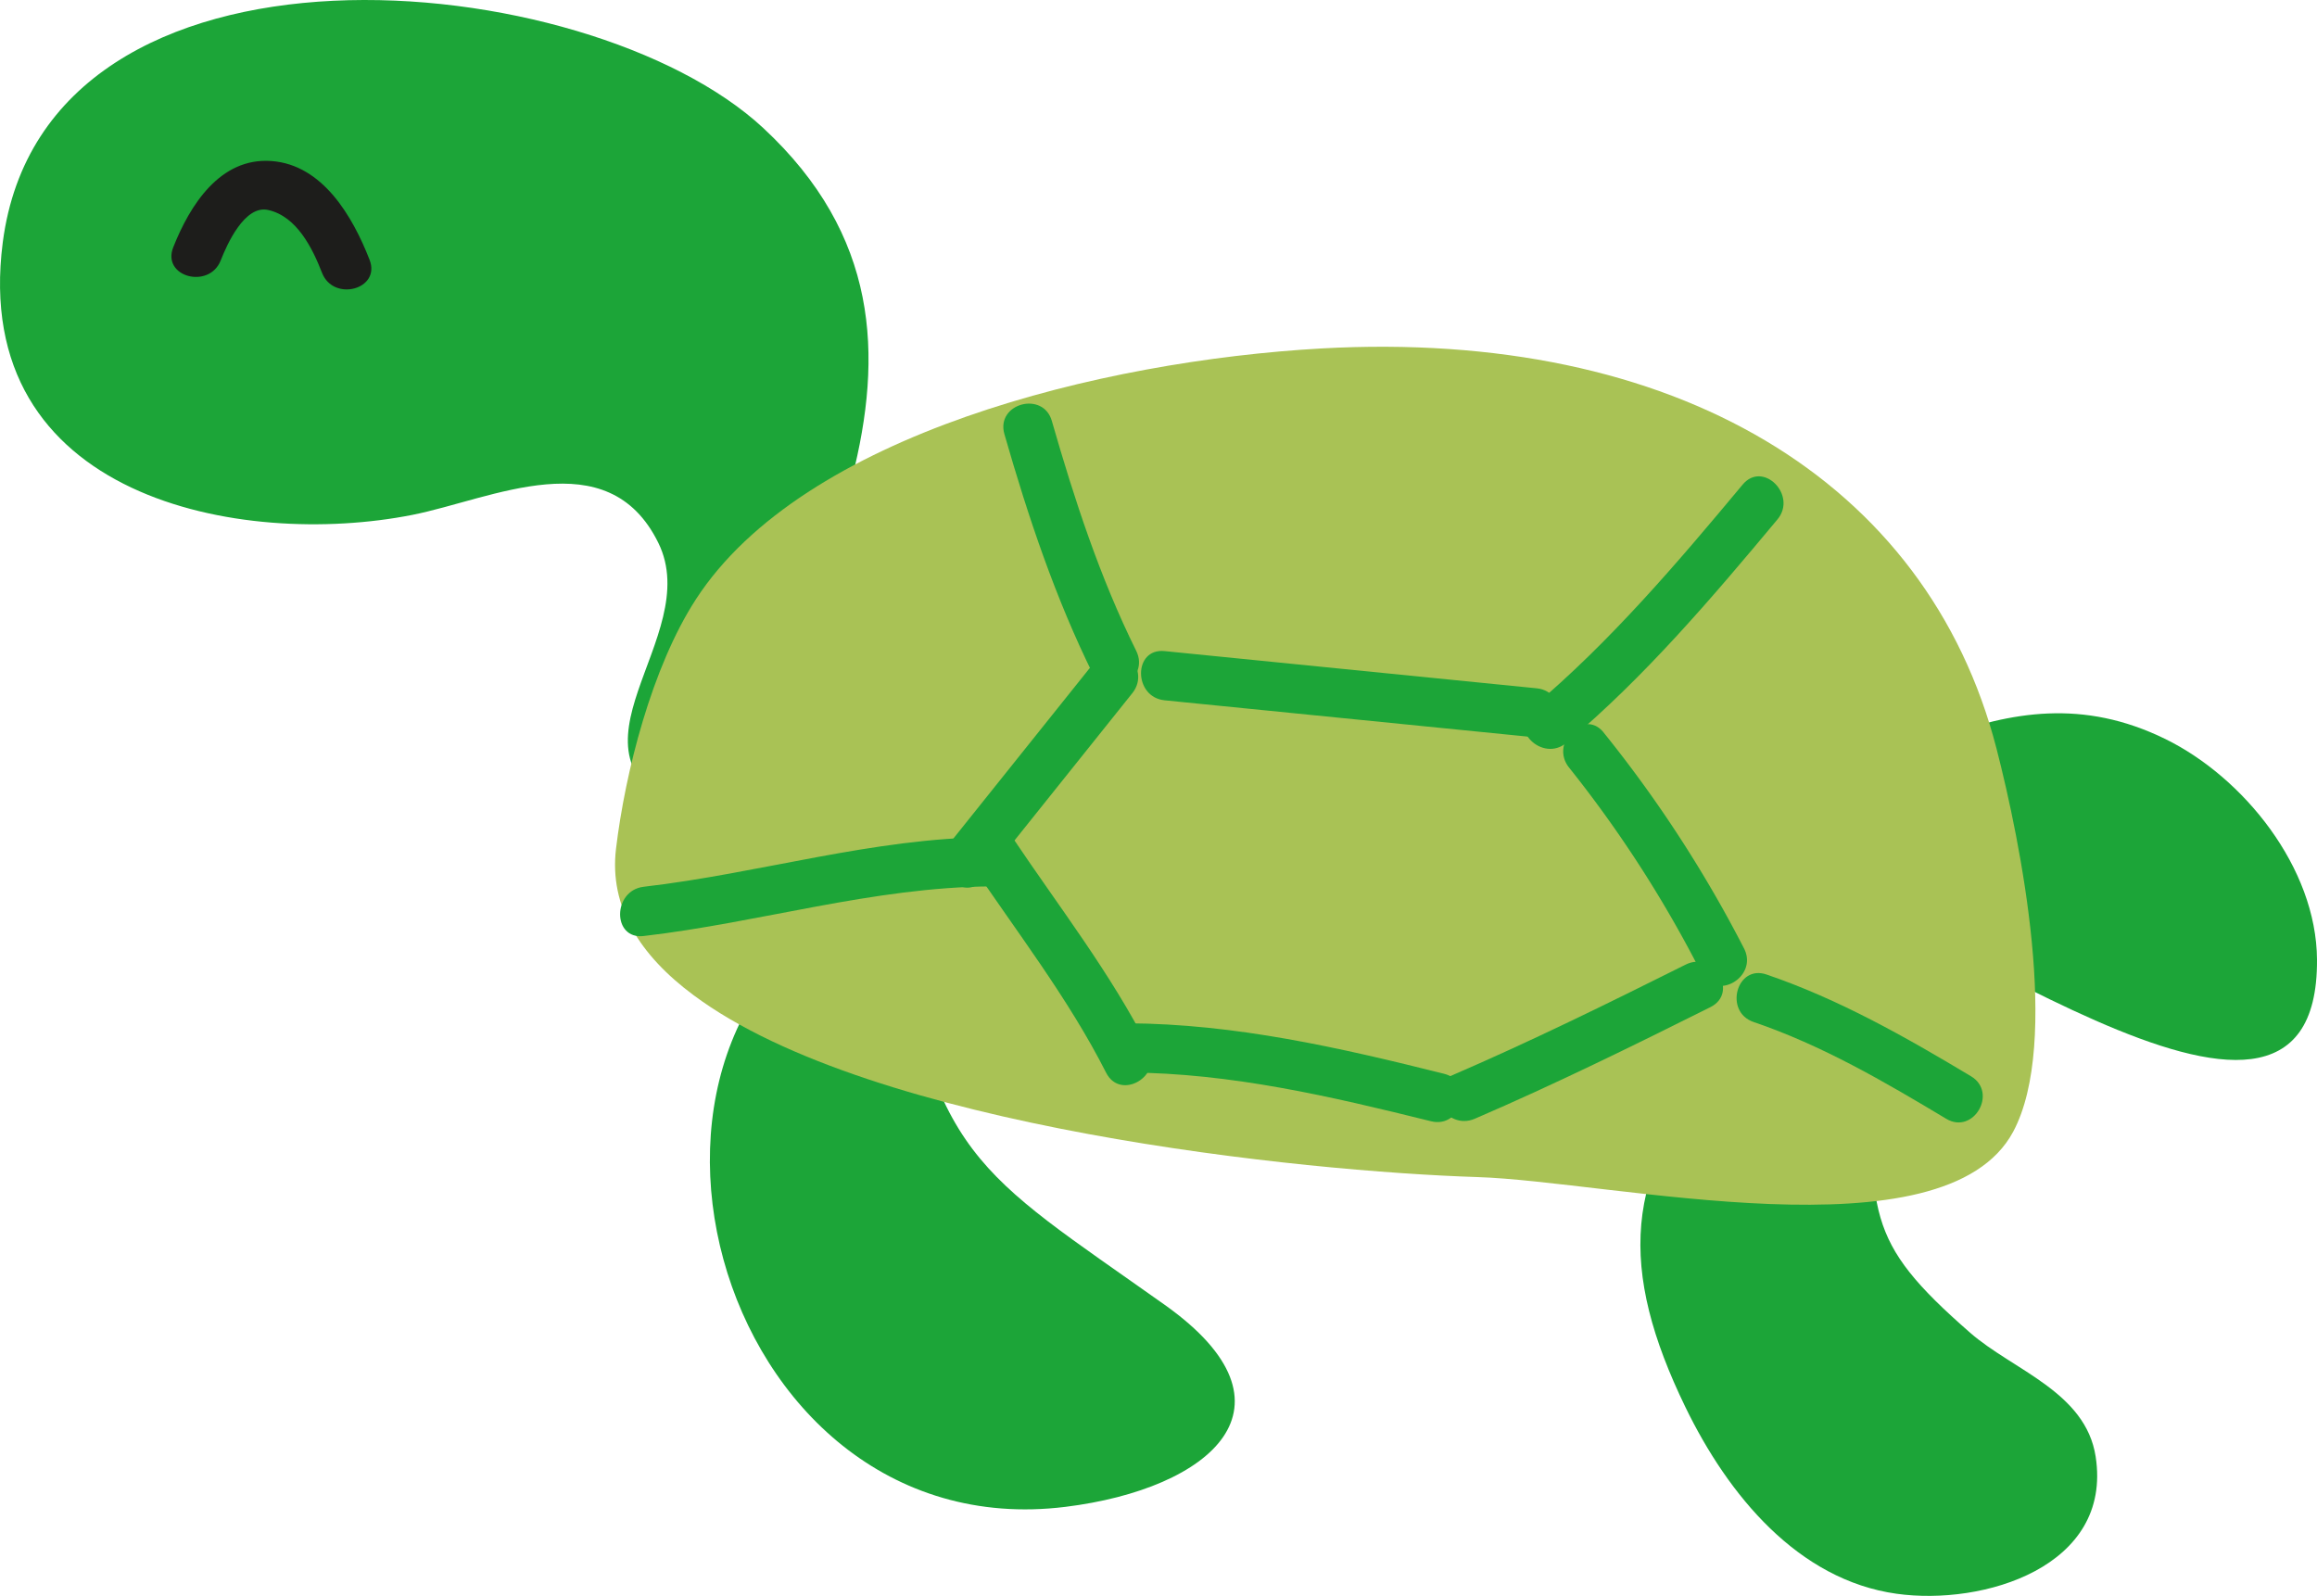 <svg xmlns="http://www.w3.org/2000/svg" width="560.36" height="385.95" viewBox="0 0 560.36 385.95">
  <defs>
    <style>
      .cls-1 {
        fill: #1ca538;
      }

      .cls-2 {
        fill: #a9c255;
      }

      .cls-3 {
        fill: #1d1d1b;
      }
    </style>
  </defs>
  <title>Asset 1animals6</title>
  <g id="Layer_2" data-name="Layer 2">
    <g id="Layer_1-2" data-name="Layer 1">
      <g>
        <path class="cls-1" d="M428.28,211.05c32.67,3.71,132.51,84.57,132.08,21-.15-22.25-17.79-44.07-36.68-53.33-39.95-19.58-69.53,12.91-107.4,17.34Z"/>
        <path class="cls-1" d="M174.83,205.63c14.43-58.6,65.53-122.89,9.74-174.69C142.11-8.48,11-20.87.67,58.61c-8,62.1,57.85,74.05,99,65.92,19.23-3.79,47.3-18.17,59.55,6.76,11.35,23.09-26.64,50.56,6.61,65.34Z"/>
        <path class="cls-1" d="M215.65,217.42c10.19,63.11,19.9,65.39,66.07,98.17,34.43,24.44,11.14,44.48-24.07,48.83-85.8,10.59-120.71-120.17-42-150Z"/>
        <path class="cls-1" d="M452.67,253.42c-.2,40.22-2.1,46.29,23.84,68.92,10.38,9.05,27.91,14.28,30.32,29.93,4.11,26.66-27.16,36.11-48.16,33.16-23.79-3.33-40.7-23.78-51.07-45.16-16-33-15.45-57,9.07-83.85Z"/>
        <path class="cls-2" d="M167.72,240.66c43.15,32.2,148.12,42.68,189.49,44,32.59,1,113.11,20.06,129.69-11,11.5-21.56,1.79-70-4.06-92.66C466.13,116.22,405,79.52,319.54,84.27c-53.14,3-125.32,20.71-151.23,60.65-10.68,16.46-17.12,41.86-19.33,60.34C147.31,219.26,154.7,231,167.72,240.66Z"/>
        <path class="cls-1" d="M254.39,101.82c5.46,19,11.6,37.81,20.4,55.58,3.4,6.86-6.87,12.9-10.28,6-9.26-18.69-15.86-38.41-21.6-58.42-2.12-7.4,9.37-10.54,11.48-3.17Z"/>
        <path class="cls-1" d="M281.65,157.46l90,9c7.57.75,7.64,12.67,0,11.9l-90-9c-7.56-.75-7.63-12.67,0-11.9Z"/>
        <path class="cls-1" d="M370.45,171.2c19-16,35.16-35,51-54,4.92-5.91,13.3,2.56,8.42,8.42-15.85,19-32,38-51,54-5.83,4.91-14.3-3.47-8.42-8.42Z"/>
        <path class="cls-1" d="M387.87,177.2a305.77,305.77,0,0,1,33.94,52.21c3.45,6.84-6.82,12.87-10.28,6a291.53,291.53,0,0,0-32.07-49.8c-4.73-5.94,3.64-14.43,8.41-8.42Z"/>
        <path class="cls-1" d="M427.25,235.68c17.58,6,33.57,15.09,49.43,24.6,6.57,3.94.59,14.24-6,10.28-15-9-30-17.76-46.58-23.4-7.23-2.46-4.13-14,3.16-11.48Z"/>
        <path class="cls-1" d="M413.67,243.56c-18.81,9.4-37.68,18.68-57,27-7,3-13.05-7.25-6-10.28,19.32-8.32,38.19-17.6,57-27,6.85-3.43,12.88,6.84,6,10.28Z"/>
        <path class="cls-1" d="M346.08,271.16c-24.19-6-48.36-11.66-73.43-11.79-7.67,0-7.68-11.94,0-11.9,26.1.13,51.41,5.91,76.59,12.21,7.45,1.86,4.29,13.34-3.16,11.48Z"/>
        <path class="cls-1" d="M267.51,259.42c-9.19-18.12-21.73-34.17-33-51-4.29-6.4,6-12.35,10.28-6,11.27,16.83,23.81,32.88,33,51,3.47,6.83-6.8,12.86-10.28,6Z"/>
        <path class="cls-1" d="M273.86,167.62l-36,45c-4.8,6-13.17-2.48-8.42-8.42l36-45c4.8-6,13.17,2.49,8.42,8.42Z"/>
        <path class="cls-1" d="M239.65,214.37c-28.51.18-55.85,8.74-84,12-7.62.88-7.53-11,0-11.91,28.19-3.26,55.44-11.82,84-12,7.68-.05,7.68,11.86,0,11.91Z"/>
        <path class="cls-3" d="M77.89,66c-2.33-6-6.11-13.65-13-15.21C59.17,49.46,54.87,59.17,53.37,63,50.6,70,39.08,67,41.89,59.82c4-10.11,11.29-21.78,23.74-20.88S85.32,52.43,89.38,62.82C92.17,70,80.65,73.05,77.89,66Z"/>
      </g>
    </g>
  </g>
</svg>
